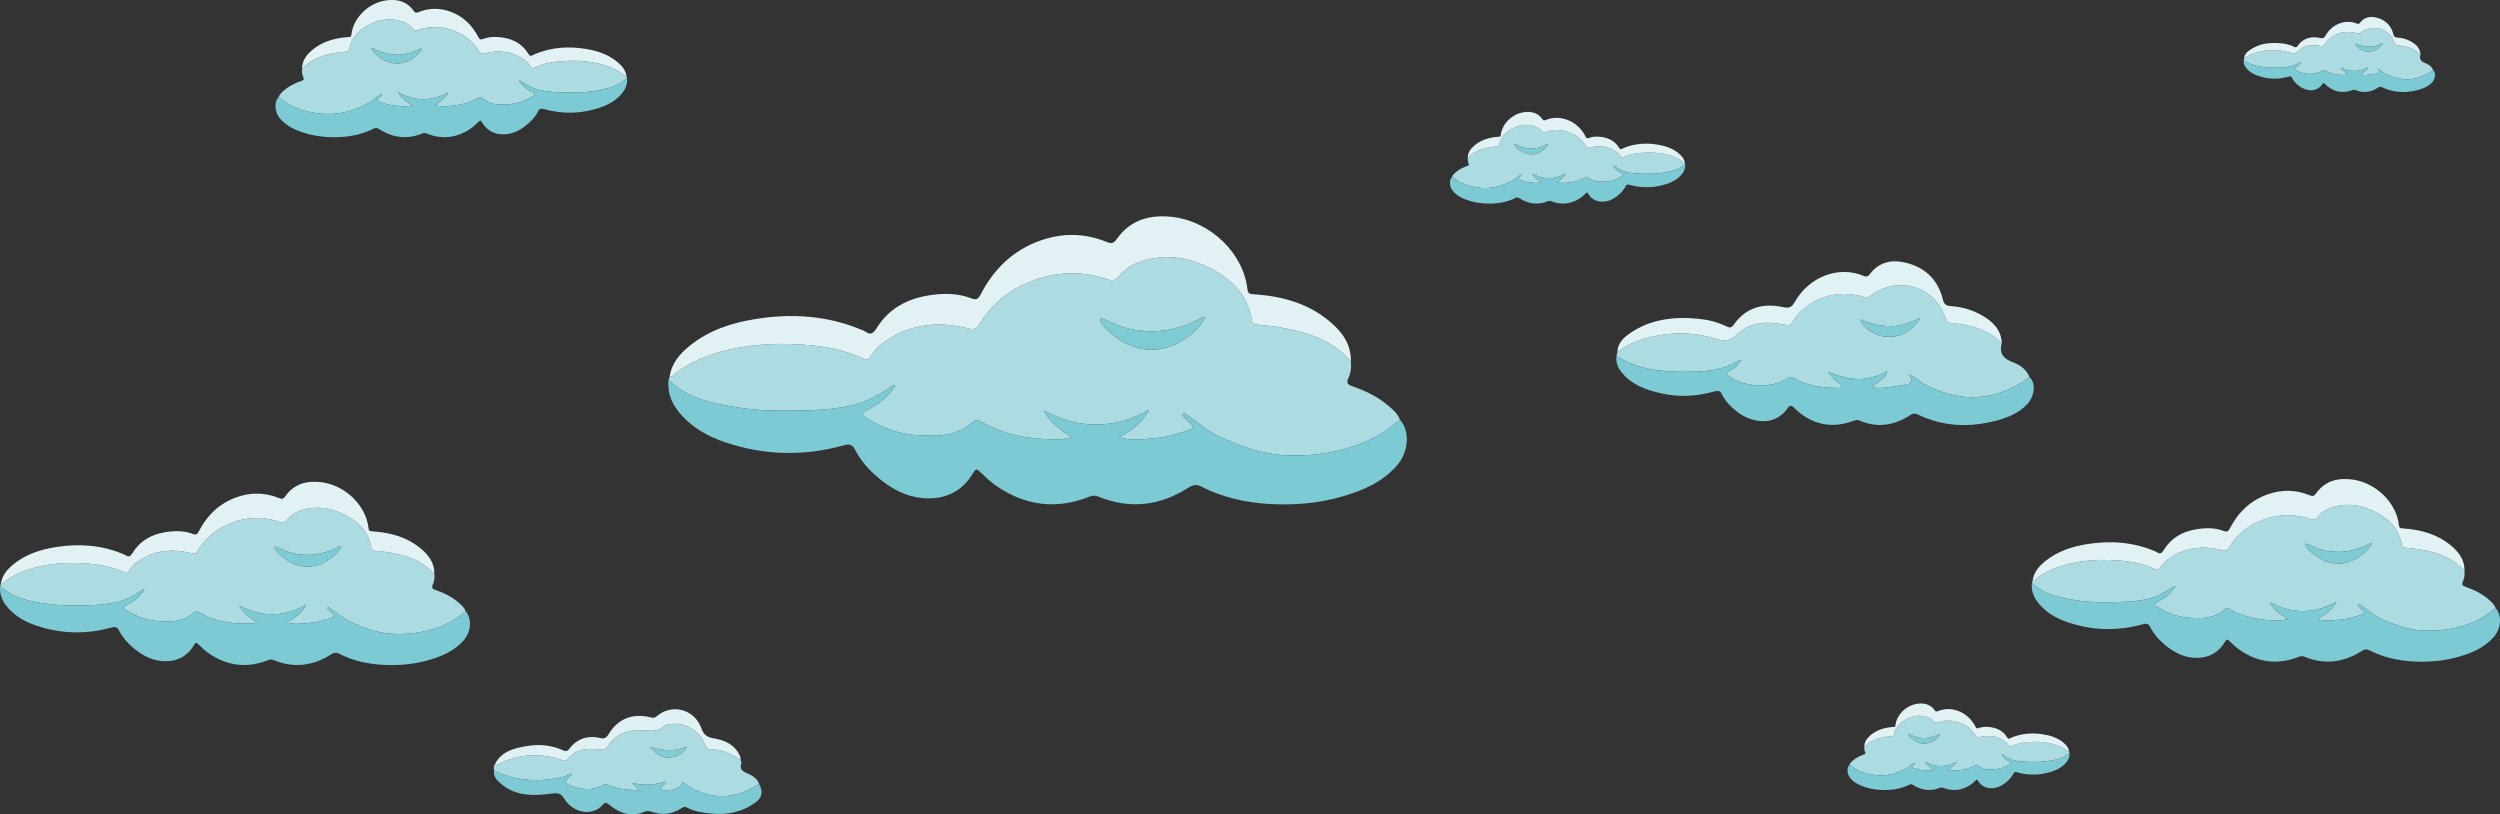 <?xml version="1.0" encoding="UTF-8"?>
<svg id="_レイヤー_2" data-name="レイヤー_2" xmlns="http://www.w3.org/2000/svg" viewBox="0 0 1892.9 616.58">
  <rect x="0" y="0" width="1892.9" height="616.58" fill="#333333" stroke="none"/>
  <defs>
    <style>
      .cls-1 {
        fill: #7ccad4;
      }

      .cls-2 {
        fill: #acdbe1;
      }

      .cls-3 {
        fill: #e2f2f4;
      }

      .cls-4 {
        fill: #83ccd5;
      }

      .cls-5 {
        fill: #80cbd4;
      }

      .cls-6 {
        fill: #e1f2f4;
      }

      .cls-7 {
        fill: #dff1f3;
      }

      .cls-8 {
        fill: #7dcad4;
      }

      .cls-9 {
        fill: #7fcbd4;
      }
    </style>
  </defs>
  <g id="_レイヤー_1-2" data-name="レイヤー_1">
    <g>
      <path class="cls-2" d="M506.2,287.56c.26-.61.53-1.22.79-1.83.88-.44,1.9-.72,2.61-1.35,8.02-7.02,17.31-11.7,27.29-15.21,22.86-8.03,46.55-9.81,70.43-8.25,16.09,1.05,32.05,3.77,46.86,10.84,2.25,1.07,3.69.56,4.93-1.6,2.6-4.54,6.17-8.28,10.43-11.25,19.61-13.7,41.13-16.02,63.81-10.16,3.94,1.02,5.98.39,8.13-3.12,7.99-13.07,18.86-23.23,32.73-29.82,20.85-9.91,42.39-11.84,64.43-4.31,3.59,1.23,5.82,1.01,8.49-2.27,6.58-8.11,15.77-11.75,25.88-13.61,13.64-2.51,26.67-.11,38.96,5.41,18.39,8.25,32.59,20.61,35.98,41.95.34,2.16,1.56,2.59,3.41,2.78,5.78.58,11.6.99,17.32,1.99,20.45,3.58,39.88,9.41,54.14,25.95.46,4.37-.02,8.69-1.88,12.62-1.71,3.63-.36,4.93,2.94,6.08,10.22,3.55,19.87,8.19,28.09,15.43,3.24,2.85,6.5,5.65,7.96,9.9-9.8,8.71-20.9,15.2-33.26,19.52-16.85,5.9-34.19,8.28-52.02,7.53-19.18-.81-36.79-7.1-53.71-15.48-8.04-3.98-14.89-9.99-22.22-15.18-.91-.64-1.97-1.92-2.98-.7-1,1.2.5,2.05,1.22,2.85,1.22,1.37,2.44,2.77,3.86,3.91,3.81,3.06,2.31,4.6-1.43,5.78-7.46,2.35-14.89,4.87-22.73,5.53-9.47.79-18.99,2.69-29.17-.34,9.45-5.38,17.59-11.32,22.66-20.87-26.4,14.83-52.86,14.84-79.6.69,4.48,9.45,12.75,14.35,21.13,20.31-4.15.56-7.37,1.34-10.61,1.37-20.57.21-40.39-3.07-58.5-13.53-2.35-1.36-4.11-1.39-6.22.56-3.31,3.06-7.22,5.17-11.41,6.98-8.94,3.87-18.28,3.24-27.55,3.02-14.27-.35-27.45-4.77-39.61-12.09-6.4-3.85-6.26-4.25.48-7.97,7.97-4.4,14.99-9.84,19.64-17.89,0,0,.24-.23.24-.23l-.22.24c-1.81-.13-3.05.91-4.46,1.87-8.86,6-18.34,11.13-28.73,13.42-9.83,2.17-20.03,3.24-30.11,3.54-18.26.54-36.59,1-54.75-1.88-19.42-3.08-38.82-6.34-53.66-21.12ZM832.88,240.74c-.08,2.12.76,3.91,2.1,5.45,17.42,20.1,42.99,25.58,65.47,8.05,4.78-3.73,9.31-7.97,12.04-13.85-2.22-.71-3.1.56-4.24,1.14-17.81,9.15-36.29,11.92-55.92,6.69-6.81-1.82-12.77-5.52-19.45-7.48Z"/>
      <path class="cls-1" d="M506.2,287.56c14.84,14.78,34.24,18.04,53.66,21.12,18.16,2.88,36.49,2.42,54.75,1.88,10.07-.3,20.28-1.37,30.11-3.54,10.39-2.29,19.87-7.42,28.73-13.42,1.41-.95,2.65-2,4.46-1.87h-.01c-4.65,8.03-11.66,13.47-19.64,17.87-6.75,3.72-6.88,4.13-.48,7.97,12.16,7.31,25.34,11.74,39.61,12.09,9.27.23,18.62.86,27.55-3.02,4.19-1.82,8.11-3.92,11.41-6.98,2.11-1.95,3.88-1.91,6.22-.56,18.11,10.46,37.93,13.73,58.5,13.53,3.23-.03,6.46-.81,10.61-1.37-8.38-5.96-16.65-10.86-21.13-20.31,26.74,14.15,53.2,14.14,79.6-.69-5.07,9.55-13.21,15.48-22.66,20.87,10.18,3.03,19.7,1.13,29.17.34,7.84-.66,15.27-3.18,22.73-5.53,3.75-1.18,5.24-2.72,1.43-5.78-1.42-1.14-2.64-2.54-3.86-3.91-.71-.8-2.21-1.65-1.22-2.85,1.01-1.22,2.07.06,2.98.7,7.32,5.19,14.17,11.2,22.22,15.18,16.92,8.38,34.53,14.67,53.71,15.48,17.83.75,35.17-1.63,52.02-7.53,12.37-4.33,23.47-10.82,33.26-19.52,8.07,9.03,6.61,24.81-2.52,35.09-10.89,12.25-25.01,18.34-40.2,22.86-18.56,5.53-37.59,7.04-56.76,5.89-17.7-1.06-34.88-5-50.83-13.09-3.62-1.84-6.23-1.49-9.58.66-21.61,13.88-44.46,16.71-68.46,6.85-2.38-.98-4.27-.86-6.61.07-24.97,9.95-48.58,7.01-70.61-8.15-4.49-3.09-8.48-6.95-12.41-10.75-2.34-2.26-3.28-2.18-4.96.74-7.44,12.9-19.07,19.4-33.69,19.47-12.82.06-24.21-4.77-34.5-12.56-8.9-6.75-16.39-14.61-21.53-24.5-2.08-4.01-4.52-4.21-8.42-3.12-30.13,8.41-60.12,7.72-89.77-2.29-12.75-4.31-24.36-10.67-33.44-20.93-6.66-7.52-10.58-16.06-9.44-26.39Z"/>
      <path class="cls-2" d="M1223.93,269.65c.25-1.17.49-2.33.74-3.5,4.2-2.37,8.17-5.31,12.63-7,20.18-7.68,40.91-8.99,61.57-2.7,6.8,2.07,10.82,2.07,16.44-3.35,9.82-9.46,22.77-9.93,35.65-7.3,3.28.67,5.14.37,6.81-2.8,1.44-2.74,3.54-5.29,5.85-7.38,13.86-12.51,29.95-15.71,47.79-10.86,1.71.47,3,.52,4.58-.67,21.3-16,48.96-7.66,57.49,17.36.78,2.28,1.8,3.14,4.17,3.28,14.31.84,27.37,4.95,38.11,14.94-2.56,8.59,1.83,12.32,9.38,15.07,5.05,1.84,9.44,5.56,11.68,10.98-.42.26-.86.49-1.27.78-23.99,16.78-49.09,18.72-75.49,6.01-5.1-2.46-9.15-6.44-14.24-8.8-.3-.13-.41-.98-.94-.25l.93.26c2.66,5.89,2.23,6.62-4.72,7.86-1.8.32-3.59.74-5.41.89-5.98.48-11.95,2.34-18.34.51,10.46-7.97,10.58-8.09,11.4-11.87-14.2,8.14-28.67,7.43-44.48.31,2.37,4.05,4.59,5.79,6.65,7.67,1.18,1.08,3.67,1.69,3.09,3.44-.7,2.11-3.22,1.14-4.91,1.11-10.73-.23-21.21-1.71-30.68-7.22-1.73-1.01-2.9-1.41-4.86-.08-11.48,7.82-32.19,7.14-43.86-1.02-2.87-2.01-3-3.2.23-4.66,3.76-1.7,6.38-4.54,8.26-8.08-2.4.71-4.35,1.93-6.39,2.96-10.43,5.25-21.9,5.74-33.09,5.95-19.04.35-37.93-1.33-54.75-11.85ZM1408.8,241.75l-.21-.23.23.2c-.08,1.58.5,2.87,1.57,4.04,7.24,7.92,16.37,10.85,26.55,8.46,6.92-1.63,12.44-6.23,17.09-13.38-7.47,2.97-13.55,5.98-20.76,6.09-8.68.13-16.75-1.43-24.48-5.18ZM1320.45,270.81l-.14-.28-.15.28h.28Z"/>
      <path class="cls-3" d="M1022.82,273.69c-14.26-16.54-33.69-22.37-54.14-25.95-5.72-1-11.54-1.41-17.32-1.99-1.85-.19-3.07-.62-3.41-2.78-3.39-21.33-17.59-33.7-35.98-41.95-12.29-5.51-25.32-7.92-38.96-5.41-10.11,1.86-19.31,5.5-25.88,13.61-2.67,3.29-4.89,3.5-8.49,2.27-22.04-7.53-43.58-5.6-64.43,4.31-13.87,6.59-24.74,16.75-32.73,29.82-2.15,3.51-4.19,4.13-8.13,3.12-22.68-5.85-44.21-3.54-63.81,10.16-4.26,2.98-7.84,6.71-10.43,11.25-1.24,2.16-2.68,2.67-4.93,1.6-14.81-7.07-30.78-9.79-46.86-10.84-23.89-1.56-47.57.22-70.43,8.25-9.98,3.5-19.27,8.19-27.29,15.21-.72.63-1.73.91-2.61,1.35,1.22-10.33,7.46-17.57,15.06-23.77,14.65-11.93,32.05-17.54,50.31-20.45,27.46-4.38,54.42-2.55,80.36,8.38.77.32,1.6.57,2.26,1.06,4.12,3.05,6.24,1.62,8.83-2.55,10.44-16.82,26.77-23.79,45.7-25.52,8.83-.81,17.72-.19,26.09,3.07,3.73,1.45,5.21.32,6.89-2.93,10.09-19.57,24.95-33.94,46.09-41.16,16.58-5.66,33.09-5.27,49.29,1.34,3.54,1.44,5.24,1.29,7.6-2.07,10.59-15.07,26.03-19,43.21-16.75,27.95,3.66,52.91,27.28,55.84,54.79.4,3.75,2.54,3.48,5.11,3.66,21.21,1.48,41.11,6.87,57.64,20.94,9.1,7.75,15.9,17.09,15.56,29.94Z"/>
      <path class="cls-1" d="M1445.81,283.72c5.09,2.36,9.14,6.34,14.24,8.8,26.4,12.71,51.5,10.77,75.49-6.01.41-.28.85-.52,1.27-.78,4.99,4.32,3.62,14.51-1.85,20.28-6.3,6.65-14.45,10.09-23.01,12.37-20.39,5.45-40.46,4.83-59.79-4.5-1.99-.96-3.57-1.03-5.53.26-12.18,8.03-25.1,10.13-38.81,4.25-1.99-.85-3.6,0-5.27.58-16.54,5.77-31.03,2.32-43.63-9.65-1.75-1.67-3.15-3.55-5.4-.25-9.86,14.5-27.62,10.68-37.58,3.22-5.1-3.82-9.51-8.31-12.37-14.09-1.42-2.87-3.46-2.38-5.88-1.71-13.53,3.77-27.19,4.35-40.89,1.12-10.29-2.43-20.15-5.89-27.56-14.01-3.59-3.93-6.03-8.36-5.32-13.96,16.82,10.52,35.71,12.2,54.75,11.85,11.19-.21,22.66-.69,33.09-5.95,2.04-1.03,3.99-2.25,6.39-2.96-1.88,3.54-4.5,6.38-8.26,8.08-3.23,1.46-3.1,2.65-.23,4.66,11.67,8.16,32.38,8.84,43.86,1.02,1.96-1.33,3.13-.93,4.86.08,9.48,5.51,19.96,6.99,30.68,7.22,1.69.04,4.21,1,4.91-1.11.58-1.75-1.91-2.36-3.09-3.44-2.06-1.87-4.28-3.61-6.65-7.67,15.81,7.12,30.28,7.83,44.48-.31-.82,3.78-.94,3.9-11.4,11.87,6.39,1.83,12.36-.03,18.34-.51,1.81-.15,3.61-.57,5.41-.89,6.94-1.25,7.38-1.98,4.72-7.86h.01Z"/>
      <path class="cls-2" d="M374.06,583.57c-.06-1.71-.6-3.5.69-5.02.67.64,1.4.78,2.26.33,15.92-8.35,32.33-9.06,49.15-3.15,1.42.5,2.49.51,3.52-.77,6.28-7.82,14.75-8.67,23.89-7.51,2.48.32,4.78.48,6.55-2.23,5.78-8.86,14.63-12.62,24.7-12.38,6.53.16,12.94,2.08,18.29-3.39.41-.42,1.24-.44,1.88-.62,11.69-3.34,25.1,4.1,28.69,14.86.77,2.32,2.1,3.53,4.16,3.57,8.65.18,16.11,3.39,22.95,8.41.78.85.64,1.82.37,2.8-.9,3.25.19,4.98,3.42,6.47,4.09,1.88,8.55,3.82,10.27,8.71-1.45.77-2.95,1.47-4.36,2.32-6.77,4.09-13.95,6.45-22,6.8-11.92.52-22.07-3.62-31.43-10.51-1.43,4.74-9.86,7.4-17.32,5.54.52-2.47,4-2.87,4.13-6.07-8.37,2.72-16.64,3.29-25.15,1.01,1.52,1.62,3.03,3.24,5.56,5.94-8.07-1.09-15.01-.49-21.42-3.57-2.37-1.14-4.56-1.84-7.07-.42-7.26,4.11-14.72,3.13-22.19.65-6.57-2.18-6.78-3.06-1.93-7.62.57-.53.86-1.36,1.28-2.05,0,0,.25-.27.25-.27l-.27.24c-2.47.95-4.86,2.24-7.42,2.81-17.65,3.92-34.88,2.85-51.44-4.89ZM520.14,565.27c-9.32,3.95-18.4,3.28-27.67.19,3.79,5.07,8.29,8.63,14.78,8.13,5.65-.43,10.18-2.95,12.88-8.32Z"/>
      <path class="cls-6" d="M1515.75,259.68c-10.74-9.99-23.8-14.11-38.11-14.94-2.36-.14-3.39-1-4.17-3.28-8.52-25.02-36.18-33.36-57.49-17.36-1.58,1.19-2.87,1.13-4.58.67-17.84-4.85-33.93-1.65-47.79,10.86-2.31,2.08-4.41,4.64-5.85,7.38-1.67,3.17-3.53,3.47-6.81,2.8-12.87-2.63-25.83-2.16-35.65,7.3-5.62,5.41-9.64,5.42-16.44,3.35-20.67-6.3-41.4-4.98-61.57,2.7-4.45,1.69-8.43,4.63-12.63,7,.28-6.13,4.18-10.07,8.69-13.28,15.81-11.25,33.78-13.32,52.46-11.54,7.48.71,14.78,2.52,21.58,5.89,2.3,1.14,3.72.95,5.35-1.39,9.25-13.29,22.47-16.5,37.42-13.29,4.72,1.01,6.52.06,8.78-3.91,11.38-19.94,33.94-27.47,52.12-19.73,2.39,1.02,3.51.2,4.92-1.63,6.24-8.09,14.88-10.71,24.48-8.89,15.96,3.03,26.71,12.4,30.63,28.46.92,3.78,2.69,4.71,6.07,4.94,10.18.7,19.56,3.83,27.9,9.81,6.22,4.46,10.22,10.23,10.67,18.09Z"/>
      <path class="cls-8" d="M374.06,583.57c16.57,7.74,33.79,8.81,51.44,4.89,2.55-.57,4.95-1.85,7.42-2.81l.03.03c-.42.69-.72,1.51-1.28,2.04-4.84,4.56-4.64,5.44,1.93,7.62,7.47,2.48,14.93,3.46,22.19-.65,2.51-1.42,4.7-.73,7.07.42,6.4,3.08,13.35,2.48,21.42,3.57-2.53-2.7-4.05-4.32-5.56-5.94,8.51,2.28,16.78,1.71,25.15-1.01-.13,3.2-3.61,3.59-4.13,6.07,7.46,1.86,15.88-.79,17.32-5.54,9.36,6.89,19.51,11.03,31.43,10.51,8.05-.35,15.23-2.71,22-6.8,1.41-.85,2.9-1.55,4.36-2.32,2.96,5.55,2.3,10.08-2.39,13.61-9.88,7.46-21.1,9.85-33.33,8.76-6.69-.6-13.22-1.43-19.2-4.69-1.62-.88-2.82-.07-4.12.76-7.03,4.48-14.51,5.31-22.37,2.56-1.97-.69-3.74-.77-5.76.07-9.93,4.12-18.6,1.05-26.35-5.35-2.32-1.92-3.13-2.13-5.31.34-7.35,8.32-21.95,6.12-28.6-4.74-2.92-4.77-5.61-4.7-10.47-4.03-14.26,1.97-28.36,1.83-39.66-9.37-2.23-2.21-3.74-4.68-3.23-7.99Z"/>
      <path class="cls-7" d="M560.78,575.66c-6.84-5.01-14.31-8.23-22.95-8.41-2.06-.04-3.39-1.25-4.16-3.57-3.58-10.76-16.99-18.2-28.69-14.86-.64.18-1.47.2-1.88.62-5.35,5.47-11.76,3.55-18.29,3.39-10.07-.25-18.92,3.52-24.7,12.38-1.77,2.71-4.07,2.55-6.55,2.23-9.13-1.17-17.61-.32-23.89,7.51-1.03,1.28-2.1,1.27-3.52.77-16.82-5.92-33.24-5.21-49.15,3.15-.86.45-1.58.3-2.26-.33,5.2-9.99,14.87-12.12,24.65-13.74,9.22-1.52,18.27-.56,26.9,3.27,1.87.83,3.22.94,4.69-1,5.95-7.83,13.96-10.46,23.41-8.3,3.09.71,4.6.1,6.29-2.7,7.25-12,18.17-16.29,32.04-12.91,1.74.42,2.94.58,4.48-.78,11.26-9.97,28.69-5.57,33.89,9.1,1.9,5.36,4.63,6.77,9.71,7.63,8.42,1.42,15.95,4.98,19.61,13.61.37.87.25,1.96.36,2.94Z"/>
      <path class="cls-9" d="M832.88,240.73c6.68,1.97,12.63,5.68,19.45,7.49,19.62,5.23,38.1,2.46,55.92-6.69,1.13-.58,2.01-1.85,4.24-1.14-2.73,5.88-7.26,10.12-12.04,13.85-22.48,17.53-48.05,12.05-65.47-8.05-1.34-1.55-2.18-3.34-2.1-5.45h0Z"/>
      <polygon class="cls-1" points="677.9 291.73 678.13 291.49 677.89 291.72 677.9 291.73"/>
      <path class="cls-5" d="M1408.8,241.75c7.73,3.75,15.8,5.31,24.48,5.18,7.21-.1,13.28-3.12,20.76-6.09-4.65,7.15-10.17,11.76-17.09,13.38-10.17,2.39-19.31-.54-26.55-8.46-1.07-1.17-1.65-2.46-1.57-4.04l-.02.02Z"/>
      <polygon class="cls-1" points="1320.45 270.81 1320.17 270.81 1320.32 270.53 1320.45 270.81"/>
      <path class="cls-1" d="M1445.8,283.74l-.93-.26c.53-.73.64.13.94.25,0,0-.01.01-.01.01Z"/>
      <polygon class="cls-5" points="1408.82 241.73 1408.59 241.52 1408.8 241.75 1408.82 241.73"/>
      <path class="cls-4" d="M520.14,565.27c-2.7,5.37-7.24,7.9-12.88,8.32-6.5.49-10.99-3.06-14.78-8.13,9.27,3.09,18.34,3.76,27.67-.19Z"/>
      <polygon class="cls-8" points="432.92 585.65 433.19 585.41 432.95 585.67 432.92 585.65"/>
      <path class="cls-2" d="M.12,443.54c.17-.39.34-.78.5-1.16.56-.28,1.21-.46,1.66-.86,5.1-4.47,11.02-7.45,17.37-9.68,14.55-5.11,29.62-6.24,44.82-5.25,10.24.67,20.39,2.4,29.82,6.9,1.43.68,2.35.36,3.14-1.02,1.65-2.89,3.93-5.27,6.64-7.16,12.48-8.72,26.17-10.19,40.61-6.47,2.51.65,3.81.25,5.17-1.98,5.09-8.31,12-14.78,20.83-18.97,13.27-6.31,26.97-7.53,41-2.74,2.28.78,3.7.64,5.4-1.45,4.19-5.16,10.04-7.48,16.47-8.66,8.68-1.6,16.97-.07,24.79,3.44,11.7,5.25,20.74,13.12,22.9,26.69.22,1.37.99,1.65,2.17,1.77,3.68.37,7.38.63,11.02,1.27,13.01,2.28,25.38,5.99,34.45,16.51.29,2.78-.02,5.53-1.19,8.03-1.09,2.31-.23,3.14,1.87,3.87,6.5,2.26,12.65,5.21,17.88,9.82,2.06,1.81,4.13,3.59,5.07,6.3-6.23,5.54-13.3,9.67-21.17,12.42-10.72,3.75-21.75,5.27-33.1,4.79-12.21-.51-23.41-4.52-34.18-9.85-5.12-2.53-9.48-6.36-14.14-9.66-.58-.41-1.25-1.22-1.9-.45-.63.76.32,1.3.77,1.81.78.87,1.55,1.76,2.46,2.49,2.42,1.95,1.47,2.93-.91,3.68-4.75,1.49-9.48,3.1-14.46,3.52-6.03.5-12.08,1.71-18.56-.22,6.02-3.43,11.19-7.2,14.42-13.28-16.8,9.44-33.64,9.44-50.65.44,2.85,6.01,8.11,9.13,13.44,12.93-2.64.35-4.69.85-6.75.87-13.09.13-25.7-1.95-37.23-8.61-1.49-.86-2.62-.89-3.96.36-2.1,1.95-4.6,3.29-7.26,4.44-5.69,2.46-11.63,2.06-17.53,1.92-9.08-.22-17.47-3.04-25.2-7.69-4.07-2.45-3.99-2.7.31-5.07,5.07-2.8,9.54-6.26,12.5-11.38,0,0,.15-.14.15-.14l-.14.15c-1.15-.09-1.94.58-2.84,1.19-5.64,3.82-11.67,7.08-18.28,8.54-6.25,1.38-12.75,2.06-19.16,2.25-11.62.34-23.28.63-34.84-1.2-12.36-1.96-24.7-4.04-34.15-13.44ZM208,413.75c-.05,1.35.48,2.49,1.34,3.47,11.09,12.79,27.36,16.28,41.66,5.12,3.04-2.37,5.92-5.07,7.66-8.81-1.42-.45-1.98.35-2.7.72-11.33,5.82-23.1,7.58-35.58,4.26-4.34-1.16-8.13-3.51-12.38-4.76Z"/>
      <path class="cls-1" d="M.12,443.54c9.44,9.4,21.79,11.48,34.15,13.44,11.55,1.83,23.22,1.54,34.84,1.2,6.41-.19,12.9-.87,19.16-2.25,6.61-1.46,12.65-4.72,18.28-8.54.9-.61,1.69-1.27,2.84-1.19h0c-2.96,5.11-7.42,8.57-12.5,11.37-4.29,2.37-4.38,2.63-.31,5.07,7.74,4.65,16.12,7.47,25.2,7.69,5.9.14,11.85.54,17.53-1.92,2.67-1.16,5.16-2.5,7.26-4.44,1.34-1.24,2.47-1.22,3.96-.36,11.52,6.66,24.13,8.74,37.23,8.61,2.06-.02,4.11-.52,6.75-.87-5.33-3.79-10.6-6.91-13.44-12.93,17.02,9.01,33.85,9,50.65-.44-3.22,6.07-8.4,9.85-14.42,13.28,6.48,1.93,12.53.72,18.56.22,4.99-.42,9.72-2.02,14.46-3.52,2.38-.75,3.33-1.73.91-3.68-.9-.73-1.68-1.62-2.46-2.49-.45-.51-1.41-1.05-.77-1.81.64-.77,1.32.04,1.9.45,4.66,3.3,9.02,7.12,14.14,9.66,10.77,5.33,21.97,9.34,34.18,9.85,11.35.48,22.38-1.04,33.1-4.79,7.87-2.75,14.93-6.88,21.17-12.42,5.13,5.75,4.21,15.79-1.61,22.33-6.93,7.79-15.92,11.67-25.58,14.54-11.81,3.52-23.92,4.48-36.12,3.75-11.26-.67-22.19-3.18-32.34-8.33-2.3-1.17-3.97-.95-6.09.42-13.75,8.83-28.29,10.63-43.57,4.36-1.52-.62-2.72-.55-4.21.04-15.89,6.33-30.91,4.46-44.93-5.19-2.85-1.96-5.4-4.42-7.9-6.84-1.49-1.44-2.09-1.39-3.16.47-4.74,8.21-12.13,12.34-21.44,12.39-8.16.04-15.4-3.03-21.95-7.99-5.67-4.29-10.43-9.3-13.7-15.59-1.33-2.55-2.88-2.68-5.36-1.98-19.18,5.35-38.25,4.92-57.13-1.46-8.12-2.74-15.5-6.79-21.28-13.32-4.24-4.78-6.73-10.22-6.01-16.79Z"/>
      <path class="cls-3" d="M328.88,434.72c-9.08-10.52-21.44-14.23-34.45-16.51-3.64-.64-7.34-.9-11.02-1.27-1.18-.12-1.95-.39-2.17-1.77-2.15-13.58-11.19-21.44-22.9-26.69-7.82-3.51-16.11-5.04-24.79-3.44-6.43,1.19-12.29,3.5-16.47,8.66-1.7,2.09-3.11,2.23-5.4,1.45-14.03-4.79-27.73-3.57-41,2.74-8.82,4.19-15.74,10.66-20.83,18.97-1.37,2.23-2.66,2.63-5.17,1.98-14.43-3.72-28.13-2.25-40.61,6.47-2.71,1.89-4.99,4.27-6.64,7.16-.79,1.37-1.7,1.7-3.14,1.02-9.43-4.5-19.58-6.23-29.82-6.9-15.2-.99-30.27.14-44.82,5.25-6.35,2.23-12.26,5.21-17.37,9.68-.46.4-1.1.58-1.66.86.78-6.57,4.75-11.18,9.58-15.13,9.32-7.59,20.39-11.16,32.02-13.02,17.48-2.79,34.63-1.62,51.13,5.33.49.21,1.02.37,1.44.67,2.62,1.94,3.97,1.03,5.62-1.62,6.64-10.7,17.03-15.14,29.08-16.24,5.62-.51,11.28-.12,16.6,1.95,2.37.92,3.31.2,4.38-1.87,6.42-12.45,15.88-21.6,29.33-26.19,10.55-3.6,21.06-3.35,31.37.85,2.25.92,3.34.82,4.84-1.32,6.74-9.59,16.57-12.09,27.5-10.66,17.78,2.33,33.67,17.36,35.54,34.86.25,2.39,1.62,2.22,3.25,2.33,13.49.94,26.16,4.37,36.68,13.33,5.79,4.93,10.12,10.87,9.9,19.05Z"/>
      <path class="cls-9" d="M208.01,413.75c4.25,1.26,8.04,3.61,12.37,4.77,12.49,3.33,24.25,1.56,35.58-4.26.72-.37,1.28-1.18,2.7-.72-1.73,3.74-4.62,6.44-7.66,8.81-14.31,11.15-30.57,7.67-41.66-5.12-.85-.98-1.38-2.12-1.34-3.47h0Z"/>
      <polygon class="cls-1" points="109.39 446.2 109.53 446.05 109.38 446.19 109.39 446.2"/>
      <path class="cls-2" d="M1258.85,130.86c-5.78.92-11.62.77-17.44.6-3.21-.09-6.46-.44-9.59-1.13-3.31-.73-6.33-2.36-9.15-4.28-.45-.3-.84-.64-1.42-.59l-.07-.08s.07.07.07.07c1.48,2.56,3.72,4.3,6.26,5.7,2.15,1.19,2.19,1.31.15,2.54-3.87,2.33-8.07,3.74-12.62,3.85-2.95.07-5.93.27-8.78-.96-1.34-.58-2.58-1.25-3.64-2.22-.67-.62-1.24-.61-1.98-.18-5.77,3.33-12.08,4.37-18.64,4.31-1.03-.01-2.06-.26-3.38-.44,2.67-1.9,5.3-3.46,6.73-6.47-8.52,4.51-16.95,4.51-25.36-.22,1.61,3.04,4.21,4.93,7.22,6.65-3.24.96-6.27.36-9.29.11-2.5-.21-4.87-1.01-7.24-1.76-1.19-.38-1.67-.87-.46-1.84.45-.36.84-.81,1.23-1.25.23-.25.71-.53.39-.91-.32-.39-.66.02-.95.22-2.33,1.65-4.51,3.57-7.08,4.84-5.39,2.67-11,4.67-17.11,4.93-5.68.24-11.21-.52-16.57-2.4-3.94-1.38-7.48-3.45-10.6-6.22.47-1.36,1.51-2.25,2.54-3.16,2.62-2.31,5.7-3.78,8.95-4.92,1.05-.37,1.48-.78.94-1.94-.59-1.25-.74-2.63-.6-4.02,4.54-5.27,10.73-7.13,17.25-8.27,1.82-.32,3.68-.45,5.52-.63.59-.06.98-.2,1.09-.88,1.08-6.8,5.6-10.74,11.46-13.36,3.91-1.76,8.07-2.52,12.41-1.72,3.22.59,6.15,1.75,8.25,4.34.85,1.05,1.56,1.12,2.7.72,7.02-2.4,13.88-1.78,20.53,1.37,4.42,2.1,7.88,5.34,10.43,9.5.68,1.12,1.33,1.32,2.59.99,7.23-1.86,14.08-1.13,20.33,3.24,1.36.95,2.5,2.14,3.32,3.59.39.69.85.85,1.57.51,4.72-2.25,9.8-3.12,14.93-3.45,7.61-.5,15.16.07,22.44,2.63,3.18,1.12,6.14,2.61,8.69,4.84.23.2.55.29.83.43.08.19.17.39.25.58-4.73,4.71-10.91,5.75-17.1,6.73ZM1165.67,111.6c-6.25,1.67-12.14.78-17.81-2.13-.36-.19-.64-.59-1.35-.36.87,1.87,2.31,3.22,3.83,4.41,7.16,5.58,15.31,3.84,20.86-2.56.43-.49.69-1.06.67-1.74-2.13.63-4.03,1.81-6.2,2.38Z"/>
      <path class="cls-1" d="M1275.95,124.13c-4.73,4.71-10.91,5.75-17.1,6.73-5.78.92-11.62.77-17.44.6-3.21-.09-6.46-.44-9.59-1.13-3.31-.73-6.33-2.36-9.15-4.28-.45-.3-.84-.64-1.42-.59h0c1.48,2.56,3.72,4.29,6.26,5.69,2.15,1.19,2.19,1.31.15,2.54-3.87,2.33-8.07,3.74-12.62,3.85-2.95.07-5.93.27-8.78-.96-1.34-.58-2.58-1.25-3.64-2.22-.67-.62-1.24-.61-1.98-.18-5.77,3.33-12.08,4.37-18.64,4.31-1.03-.01-2.06-.26-3.38-.44,2.67-1.9,5.3-3.46,6.73-6.47-8.52,4.51-16.95,4.51-25.36-.22,1.61,3.04,4.21,4.93,7.22,6.65-3.24.96-6.27.36-9.29.11-2.5-.21-4.87-1.01-7.24-1.76-1.19-.38-1.67-.87-.46-1.84.45-.36.84-.81,1.23-1.25.23-.25.71-.53.39-.91-.32-.39-.66.02-.95.22-2.33,1.65-4.51,3.57-7.08,4.84-5.39,2.67-11,4.67-17.11,4.93-5.68.24-11.21-.52-16.57-2.4-3.94-1.38-7.48-3.45-10.6-6.22-2.57,2.88-2.11,7.91.8,11.18,3.47,3.9,7.97,5.84,12.81,7.28,5.91,1.76,11.98,2.24,18.08,1.88,5.64-.34,11.11-1.59,16.19-4.17,1.15-.59,1.99-.48,3.05.21,6.88,4.42,14.16,5.32,21.81,2.18.76-.31,1.36-.28,2.11.02,7.96,3.17,15.48,2.23,22.5-2.6,1.43-.98,2.7-2.21,3.95-3.43.75-.72,1.05-.69,1.58.23,2.37,4.11,6.07,6.18,10.73,6.2,4.08.02,7.71-1.52,10.99-4,2.84-2.15,5.22-4.66,6.86-7.8.66-1.28,1.44-1.34,2.68-.99,9.6,2.68,19.15,2.46,28.6-.73,4.06-1.37,7.76-3.4,10.65-6.67,2.12-2.39,3.37-5.12,3.01-8.41Z"/>
      <path class="cls-3" d="M1111.35,119.71c4.54-5.27,10.73-7.13,17.25-8.27,1.82-.32,3.68-.45,5.52-.63.59-.06.98-.2,1.09-.88,1.08-6.8,5.6-10.74,11.46-13.36,3.91-1.76,8.07-2.52,12.41-1.72,3.22.59,6.15,1.75,8.25,4.34.85,1.05,1.56,1.12,2.7.72,7.02-2.4,13.88-1.78,20.53,1.37,4.42,2.1,7.88,5.34,10.43,9.5.68,1.12,1.33,1.32,2.59.99,7.23-1.86,14.08-1.13,20.33,3.24,1.36.95,2.5,2.14,3.32,3.59.39.69.85.85,1.57.51,4.72-2.25,9.8-3.12,14.93-3.45,7.61-.5,15.16.07,22.44,2.63,3.18,1.12,6.14,2.61,8.69,4.84.23.2.55.29.83.43-.39-3.29-2.38-5.6-4.8-7.57-4.67-3.8-10.21-5.59-16.03-6.52-8.75-1.4-17.34-.81-25.6,2.67-.24.1-.51.18-.72.34-1.31.97-1.99.52-2.81-.81-3.33-5.36-8.53-7.58-14.56-8.13-2.81-.26-5.65-.06-8.31.98-1.19.46-1.66.1-2.19-.93-3.22-6.23-7.95-10.81-14.68-13.11-5.28-1.8-10.54-1.68-15.7.43-1.13.46-1.67.41-2.42-.66-3.37-4.8-8.29-6.05-13.77-5.34-8.9,1.17-16.86,8.69-17.79,17.45-.13,1.2-.81,1.11-1.63,1.17-6.76.47-13.1,2.19-18.37,6.67-2.9,2.47-5.07,5.44-4.96,9.54Z"/>
      <path class="cls-9" d="M1171.86,109.21c-2.13.63-4.02,1.81-6.2,2.39-6.25,1.67-12.14.78-17.81-2.13-.36-.19-.64-.59-1.35-.36.87,1.87,2.31,3.22,3.83,4.41,7.16,5.58,15.31,3.84,20.86-2.56.43-.49.69-1.06.67-1.74h0Z"/>
      <polygon class="cls-1" points="1221.24 125.46 1221.17 125.38 1221.24 125.45 1221.24 125.46"/>
      <path class="cls-2" d="M1550.81,576.21c-5.46.87-10.97.73-16.46.57-3.03-.09-6.1-.41-9.05-1.06-3.12-.69-5.98-2.23-8.64-4.04-.42-.29-.8-.6-1.34-.56l-.07-.07s.07.07.07.07c1.4,2.42,3.51,4.05,5.9,5.38,2.03,1.12,2.07,1.24.15,2.4-3.66,2.2-7.62,3.53-11.91,3.63-2.79.07-5.6.26-8.28-.91-1.26-.55-2.44-1.18-3.43-2.1-.63-.59-1.17-.58-1.87-.17-5.45,3.15-11.4,4.13-17.59,4.07-.97,0-1.94-.24-3.19-.41,2.52-1.79,5.01-3.27,6.35-6.11-8.04,4.26-15.99,4.25-23.93-.21,1.52,2.87,3.97,4.66,6.81,6.27-3.06.91-5.92.34-8.77.1-2.36-.2-4.59-.96-6.83-1.66-1.13-.35-1.58-.82-.43-1.74.43-.34.79-.76,1.16-1.18.21-.24.67-.5.37-.86-.3-.37-.62.02-.9.21-2.2,1.56-4.26,3.37-6.68,4.56-5.09,2.52-10.38,4.41-16.15,4.65-5.36.23-10.58-.49-15.64-2.26-3.72-1.3-7.06-3.25-10-5.87.44-1.28,1.42-2.12,2.39-2.98,2.47-2.18,5.38-3.57,8.45-4.64.99-.34,1.4-.74.88-1.83-.56-1.18-.7-2.48-.56-3.79,4.29-4.97,10.13-6.73,16.28-7.8,1.72-.3,3.47-.42,5.21-.6.56-.06.92-.19,1.03-.83,1.02-6.41,5.29-10.13,10.82-12.61,3.69-1.66,7.61-2.38,11.71-1.63,3.04.56,5.81,1.65,7.78,4.09.8.99,1.47,1.05,2.55.68,6.63-2.26,13.1-1.68,19.37,1.29,4.17,1.98,7.44,5.04,9.84,8.97.65,1.05,1.26,1.24,2.44.94,6.82-1.76,13.29-1.06,19.19,3.06,1.28.9,2.36,2.02,3.14,3.38.37.65.8.8,1.48.48,4.45-2.13,9.25-2.94,14.09-3.26,7.18-.47,14.3.07,21.18,2.48,3,1.05,5.79,2.46,8.21,4.57.22.19.52.27.79.41.08.18.16.37.24.55-4.46,4.44-10.29,5.42-16.14,6.35ZM1462.86,558.04c-5.9,1.57-11.46.74-16.81-2.01-.34-.17-.6-.56-1.27-.34.82,1.77,2.18,3.04,3.62,4.16,6.76,5.27,14.45,3.62,19.69-2.42.4-.46.65-1,.63-1.64-2.01.59-3.8,1.7-5.85,2.25Z"/>
      <path class="cls-1" d="M1566.94,569.86c-4.46,4.44-10.29,5.42-16.14,6.35-5.46.87-10.97.73-16.46.57-3.03-.09-6.1-.41-9.05-1.06-3.12-.69-5.98-2.23-8.64-4.04-.42-.29-.8-.6-1.34-.56h0c1.4,2.41,3.51,4.05,5.9,5.37,2.03,1.12,2.07,1.24.15,2.4-3.66,2.2-7.62,3.53-11.91,3.63-2.79.07-5.6.26-8.28-.91-1.26-.55-2.44-1.18-3.43-2.1-.63-.59-1.17-.58-1.87-.17-5.45,3.15-11.4,4.13-17.59,4.07-.97,0-1.94-.24-3.19-.41,2.52-1.79,5.01-3.27,6.35-6.11-8.04,4.26-15.99,4.25-23.93-.21,1.52,2.87,3.97,4.66,6.81,6.27-3.06.91-5.92.34-8.77.1-2.36-.2-4.59-.96-6.83-1.66-1.13-.35-1.58-.82-.43-1.74.43-.34.79-.76,1.16-1.18.21-.24.67-.5.37-.86-.3-.37-.62.02-.9.21-2.2,1.56-4.26,3.37-6.68,4.56-5.09,2.52-10.38,4.41-16.15,4.65-5.36.23-10.58-.49-15.64-2.26-3.72-1.3-7.06-3.25-10-5.87-2.43,2.72-1.99,7.46.76,10.55,3.27,3.68,7.52,5.51,12.09,6.87,5.58,1.66,11.3,2.12,17.07,1.77,5.32-.32,10.49-1.5,15.28-3.94,1.09-.55,1.87-.45,2.88.2,6.5,4.17,13.37,5.02,20.59,2.06.72-.29,1.28-.26,1.99.02,7.51,2.99,14.61,2.11,21.23-2.45,1.35-.93,2.55-2.09,3.73-3.23.7-.68.99-.65,1.49.22,2.24,3.88,5.73,5.83,10.13,5.85,3.85.02,7.28-1.43,10.37-3.78,2.68-2.03,4.93-4.39,6.47-7.37.63-1.21,1.36-1.26,2.53-.94,9.06,2.53,18.08,2.32,26.99-.69,3.84-1.3,7.32-3.21,10.06-6.29,2-2.26,3.18-4.83,2.84-7.93Z"/>
      <path class="cls-3" d="M1411.6,565.69c4.29-4.97,10.13-6.73,16.28-7.8,1.72-.3,3.47-.42,5.21-.6.56-.06.92-.19,1.03-.83,1.02-6.41,5.29-10.13,10.82-12.61,3.69-1.66,7.61-2.38,11.71-1.63,3.04.56,5.81,1.65,7.78,4.09.8.99,1.47,1.05,2.55.68,6.63-2.26,13.1-1.68,19.37,1.29,4.17,1.98,7.44,5.04,9.84,8.97.65,1.05,1.26,1.24,2.44.94,6.82-1.76,13.29-1.06,19.19,3.06,1.28.9,2.36,2.02,3.14,3.38.37.65.8.8,1.48.48,4.45-2.13,9.25-2.94,14.09-3.26,7.18-.47,14.3.07,21.18,2.48,3,1.05,5.79,2.46,8.21,4.57.22.19.52.27.79.41-.37-3.11-2.24-5.28-4.53-7.15-4.4-3.59-9.64-5.27-15.13-6.15-8.26-1.32-16.36-.77-24.16,2.52-.23.1-.48.17-.68.32-1.24.92-1.88.49-2.66-.77-3.14-5.06-8.05-7.15-13.74-7.67-2.65-.24-5.33-.06-7.84.92-1.12.44-1.57.1-2.07-.88-3.03-5.88-7.5-10.2-13.86-12.38-4.98-1.7-9.95-1.58-14.82.4-1.06.43-1.58.39-2.29-.62-3.18-4.53-7.83-5.71-12.99-5.04-8.4,1.1-15.91,8.2-16.79,16.47-.12,1.13-.76,1.05-1.54,1.1-6.38.45-12.36,2.07-17.33,6.3-2.74,2.33-4.78,5.14-4.68,9Z"/>
      <path class="cls-9" d="M1468.71,555.78c-2.01.59-3.8,1.71-5.85,2.25-5.9,1.57-11.46.74-16.81-2.01-.34-.17-.6-.56-1.27-.34.82,1.77,2.18,3.04,3.62,4.16,6.76,5.27,14.45,3.62,19.69-2.42.4-.46.65-1,.63-1.64h0Z"/>
      <polygon class="cls-1" points="1515.31 571.12 1515.24 571.05 1515.31 571.12 1515.31 571.12"/>
      <path class="cls-2" d="M1538.44,441.17c.17-.39.33-.77.5-1.16.56-.28,1.2-.46,1.66-.86,5.08-4.45,10.98-7.42,17.3-9.64,14.5-5.09,29.51-6.22,44.66-5.23,10.2.67,20.32,2.39,29.71,6.87,1.43.68,2.34.36,3.12-1.01,1.65-2.88,3.92-5.25,6.62-7.13,12.43-8.69,26.08-10.16,40.46-6.44,2.5.65,3.79.25,5.15-1.98,5.07-8.29,11.96-14.73,20.75-18.91,13.22-6.28,26.88-7.5,40.85-2.73,2.28.78,3.69.64,5.38-1.44,4.17-5.14,10-7.45,16.41-8.63,8.65-1.59,16.91-.07,24.7,3.43,11.66,5.23,20.67,13.07,22.81,26.6.22,1.37.99,1.64,2.16,1.76,3.67.37,7.36.63,10.98,1.26,12.96,2.27,25.29,5.97,34.33,16.45.29,2.77-.02,5.51-1.19,8-1.09,2.3-.23,3.13,1.86,3.85,6.48,2.25,12.6,5.19,17.81,9.78,2.05,1.81,4.12,3.58,5.05,6.28-6.21,5.52-13.25,9.64-21.09,12.38-10.68,3.74-21.68,5.25-32.98,4.77-12.16-.51-23.33-4.5-34.06-9.81-5.1-2.53-9.44-6.34-14.09-9.62-.58-.41-1.25-1.22-1.89-.45-.63.76.32,1.3.77,1.8.77.87,1.55,1.75,2.45,2.48,2.41,1.94,1.47,2.92-.91,3.67-4.73,1.49-9.44,3.09-14.41,3.5-6.01.5-12.04,1.7-18.49-.22,5.99-3.41,11.15-7.18,14.37-13.23-16.74,9.4-33.52,9.41-50.47.43,2.84,5.99,8.08,9.1,13.4,12.88-2.63.35-4.68.85-6.73.87-13.04.13-25.61-1.94-37.09-8.58-1.49-.86-2.61-.88-3.95.35-2.1,1.94-4.58,3.28-7.24,4.43-5.67,2.46-11.59,2.06-17.47,1.91-9.05-.22-17.4-3.03-25.11-7.66-4.06-2.44-3.97-2.7.31-5.06,5.06-2.79,9.5-6.24,12.45-11.34,0,0,.15-.14.15-.14l-.14.15c-1.15-.09-1.94.58-2.83,1.18-5.62,3.8-11.63,7.06-18.22,8.51-6.23,1.37-12.7,2.05-19.09,2.24-11.58.34-23.2.63-34.71-1.19-12.32-1.95-24.62-4.02-34.03-13.39ZM1745.58,411.49c-.05,1.34.48,2.48,1.33,3.46,11.05,12.75,27.26,16.22,41.51,5.1,3.03-2.36,5.9-5.05,7.63-8.78-1.41-.45-1.97.35-2.69.72-11.29,5.8-23.01,7.56-35.45,4.24-4.32-1.15-8.1-3.5-12.33-4.74Z"/>
      <path class="cls-1" d="M1538.44,441.17c9.41,9.37,21.71,11.44,34.03,13.39,11.51,1.83,23.14,1.54,34.71,1.19,6.39-.19,12.86-.87,19.09-2.24,6.59-1.45,12.6-4.71,18.22-8.51.89-.6,1.68-1.27,2.83-1.18h0c-2.95,5.09-7.4,8.54-12.45,11.33-4.28,2.36-4.36,2.62-.31,5.06,7.71,4.64,16.07,7.44,25.11,7.66,5.88.14,11.8.54,17.47-1.91,2.66-1.15,5.14-2.49,7.24-4.43,1.34-1.24,2.46-1.21,3.95-.35,11.48,6.63,24.05,8.71,37.09,8.58,2.05-.02,4.1-.51,6.73-.87-5.31-3.78-10.56-6.89-13.4-12.88,16.96,8.97,33.73,8.97,50.47-.43-3.21,6.05-8.37,9.82-14.37,13.23,6.45,1.92,12.49.72,18.49.22,4.97-.42,9.68-2.01,14.41-3.5,2.37-.75,3.32-1.72.91-3.67-.9-.72-1.67-1.61-2.45-2.48-.45-.51-1.4-1.05-.77-1.8.64-.77,1.32.04,1.89.45,4.64,3.29,8.99,7.1,14.09,9.62,10.73,5.31,21.89,9.3,34.06,9.81,11.31.48,22.3-1.04,32.98-4.77,7.84-2.74,14.88-6.86,21.09-12.38,5.12,5.73,4.19,15.73-1.6,22.25-6.9,7.77-15.86,11.63-25.49,14.49-11.77,3.5-23.84,4.46-35.99,3.74-11.22-.67-22.11-3.17-32.23-8.3-2.3-1.16-3.95-.95-6.07.42-13.7,8.8-28.19,10.6-43.41,4.34-1.51-.62-2.71-.55-4.19.04-15.83,6.31-30.8,4.44-44.77-5.17-2.84-1.96-5.38-4.41-7.87-6.82-1.48-1.43-2.08-1.38-3.15.47-4.72,8.18-12.09,12.3-21.36,12.34-8.13.04-15.35-3.02-21.87-7.97-5.65-4.28-10.4-9.27-13.65-15.53-1.32-2.54-2.87-2.67-5.34-1.98-19.11,5.34-38.12,4.9-56.92-1.45-8.09-2.73-15.45-6.77-21.21-13.27-4.22-4.77-6.71-10.18-5.99-16.73Z"/>
      <path class="cls-3" d="M1866.02,432.38c-9.04-10.49-21.36-14.18-34.33-16.45-3.62-.63-7.32-.89-10.98-1.26-1.17-.12-1.95-.39-2.16-1.76-2.15-13.53-11.15-21.37-22.81-26.6-7.79-3.5-16.06-5.02-24.7-3.43-6.41,1.18-12.24,3.49-16.41,8.63-1.69,2.08-3.1,2.22-5.38,1.44-13.98-4.77-27.63-3.55-40.85,2.73-8.79,4.18-15.68,10.62-20.75,18.91-1.36,2.22-2.65,2.62-5.15,1.98-14.38-3.71-28.03-2.24-40.46,6.44-2.7,1.89-4.97,4.26-6.62,7.13-.78,1.37-1.7,1.69-3.12,1.01-9.39-4.48-19.51-6.21-29.71-6.87-15.14-.99-30.16.14-44.66,5.23-6.33,2.22-12.22,5.19-17.3,9.64-.45.4-1.1.58-1.66.86.77-6.55,4.73-11.14,9.55-15.07,9.29-7.57,20.32-11.12,31.9-12.97,17.41-2.78,34.51-1.61,50.95,5.31.49.2,1.02.36,1.43.67,2.61,1.93,3.96,1.03,5.6-1.62,6.62-10.66,16.97-15.09,28.97-16.18,5.6-.51,11.24-.12,16.54,1.95,2.36.92,3.3.2,4.37-1.86,6.4-12.41,15.82-21.52,29.22-26.1,10.51-3.59,20.98-3.34,31.25.85,2.24.92,3.33.81,4.82-1.31,6.71-9.56,16.51-12.05,27.4-10.62,17.72,2.32,33.55,17.3,35.41,34.74.25,2.38,1.61,2.21,3.24,2.32,13.45.94,26.06,4.36,36.55,13.28,5.77,4.91,10.08,10.84,9.86,18.98Z"/>
      <path class="cls-9" d="M1745.58,411.49c4.23,1.25,8.01,3.6,12.33,4.75,12.44,3.32,24.16,1.56,35.45-4.24.72-.37,1.28-1.17,2.69-.72-1.73,3.73-4.6,6.42-7.63,8.78-14.25,11.11-30.47,7.64-41.51-5.1-.85-.98-1.38-2.12-1.33-3.46h0Z"/>
      <polygon class="cls-1" points="1647.32 443.82 1647.46 443.67 1647.31 443.82 1647.32 443.82"/>
      <path class="cls-2" d="M1698.86,45.76c.11-.53.23-1.07.34-1.6,1.92-1.09,3.75-2.43,5.79-3.21,9.25-3.52,18.76-4.12,28.23-1.24,3.12.95,4.96.95,7.54-1.53,4.5-4.34,10.44-4.55,16.35-3.35,1.51.31,2.36.17,3.12-1.28.66-1.25,1.62-2.43,2.68-3.38,6.36-5.74,13.73-7.21,21.91-4.98.78.21,1.37.24,2.1-.31,9.77-7.34,22.45-3.51,26.36,7.96.36,1.05.83,1.44,1.91,1.5,6.56.38,12.55,2.27,17.48,6.85-1.17,3.94.84,5.65,4.3,6.91,2.32.85,4.33,2.55,5.35,5.03-.19.12-.4.23-.58.36-11,7.69-22.51,8.58-34.61,2.76-2.34-1.13-4.19-2.95-6.53-4.03-.14-.06-.19-.45-.43-.12l.42.12c1.22,2.7,1.02,3.04-2.16,3.61-.82.15-1.65.34-2.48.41-2.74.22-5.48,1.07-8.41.24,4.8-3.65,4.85-3.71,5.23-5.44-6.51,3.73-13.15,3.41-20.4.14,1.09,1.86,2.1,2.66,3.05,3.51.54.49,1.68.77,1.42,1.58-.32.97-1.48.52-2.25.51-4.92-.11-9.72-.79-14.07-3.31-.79-.46-1.33-.65-2.23-.03-5.27,3.59-14.76,3.27-20.11-.47-1.32-.92-1.38-1.47.1-2.14,1.72-.78,2.92-2.08,3.79-3.7-1.1.32-1.99.88-2.93,1.36-4.78,2.41-10.04,2.63-15.17,2.73-8.73.16-17.39-.61-25.1-5.44ZM1783.63,32.97l-.1-.1.11.09c-.04.73.23,1.31.72,1.85,3.32,3.63,7.51,4.97,12.17,3.88,3.17-.75,5.71-2.86,7.84-6.14-3.43,1.36-6.21,2.74-9.52,2.79-3.98.06-7.68-.65-11.22-2.38ZM1743.12,46.29l-.06-.13-.07.13h.13Z"/>
      <path class="cls-1" d="M1800.6,52.21c2.34,1.08,4.19,2.91,6.53,4.03,12.1,5.83,23.61,4.94,34.61-2.76.19-.13.39-.24.58-.36,2.29,1.98,1.66,6.66-.85,9.3-2.89,3.05-6.63,4.62-10.55,5.67-9.35,2.5-18.55,2.22-27.41-2.06-.91-.44-1.64-.47-2.54.12-5.59,3.68-11.51,4.65-17.8,1.95-.91-.39-1.65,0-2.42.27-7.59,2.64-14.23,1.06-20-4.42-.8-.76-1.44-1.63-2.47-.11-4.52,6.65-12.66,4.9-17.23,1.48-2.34-1.75-4.36-3.81-5.67-6.46-.65-1.32-1.59-1.09-2.69-.78-6.2,1.73-12.47,2-18.75.51-4.72-1.11-9.24-2.7-12.64-6.43-1.65-1.8-2.77-3.83-2.44-6.4,7.71,4.82,16.37,5.6,25.11,5.43,5.13-.09,10.39-.32,15.17-2.73.94-.47,1.83-1.03,2.93-1.36-.86,1.62-2.06,2.93-3.79,3.7-1.48.67-1.42,1.21-.1,2.14,5.35,3.74,14.85,4.05,20.11.47.9-.61,1.43-.43,2.23.03,4.35,2.53,9.15,3.2,14.07,3.31.78.02,1.93.46,2.25-.51.27-.8-.88-1.08-1.42-1.58-.94-.86-1.96-1.66-3.05-3.51,7.25,3.26,13.88,3.59,20.4-.14-.38,1.73-.43,1.79-5.23,5.44,2.93.84,5.67-.01,8.41-.24.83-.07,1.65-.26,2.48-.41,3.18-.57,3.38-.91,2.16-3.61h0Z"/>
      <path class="cls-6" d="M1832.67,41.19c-4.92-4.58-10.91-6.47-17.48-6.85-1.08-.06-1.55-.46-1.91-1.5-3.91-11.47-16.59-15.3-26.36-7.96-.73.54-1.32.52-2.1.31-8.18-2.23-15.56-.76-21.91,4.98-1.06.96-2.02,2.13-2.68,3.38-.76,1.45-1.62,1.59-3.12,1.28-5.9-1.21-11.85-.99-16.35,3.35-2.58,2.48-4.42,2.48-7.54,1.53-9.48-2.89-18.98-2.28-28.23,1.24-2.04.78-3.87,2.13-5.79,3.21.13-2.81,1.92-4.62,3.99-6.09,7.25-5.16,15.49-6.11,24.06-5.29,3.43.33,6.78,1.16,9.9,2.7,1.05.52,1.7.44,2.45-.64,4.24-6.1,10.3-7.56,17.16-6.1,2.16.46,2.99.03,4.03-1.79,5.22-9.14,15.56-12.6,23.9-9.05,1.09.47,1.61.09,2.26-.75,2.86-3.71,6.82-4.91,11.22-4.08,7.32,1.39,12.25,5.69,14.04,13.05.42,1.73,1.24,2.16,2.78,2.27,4.67.32,8.97,1.76,12.79,4.5,2.85,2.04,4.68,4.69,4.89,8.29Z"/>
      <path class="cls-5" d="M1783.63,32.97c3.54,1.72,7.24,2.43,11.22,2.38,3.3-.05,6.09-1.43,9.52-2.79-2.13,3.28-4.66,5.39-7.84,6.14-4.67,1.1-8.85-.25-12.17-3.88-.49-.54-.76-1.13-.72-1.85h-.01Z"/>
      <polygon class="cls-1" points="1743.12 46.29 1742.99 46.29 1743.06 46.16 1743.12 46.29"/>
      <path class="cls-1" d="M1800.6,52.22l-.42-.12c.24-.33.29.06.43.12,0,0,0,0,0,0Z"/>
      <polygon class="cls-5" points="1783.64 32.96 1783.54 32.86 1783.63 32.97 1783.64 32.96"/>
      <path class="cls-2" d="M449.2,69c-8.65,1.37-17.38,1.15-26.07.9-4.8-.14-9.66-.65-14.34-1.68-4.95-1.09-9.46-3.53-13.68-6.39-.67-.45-1.26-.95-2.12-.89l-.11-.11s.11.11.11.11c2.21,3.83,5.55,6.42,9.35,8.52,3.21,1.77,3.28,1.97.23,3.8-5.79,3.48-12.07,5.59-18.86,5.76-4.42.11-8.86.41-13.12-1.44-2-.86-3.86-1.87-5.44-3.33-1.01-.93-1.85-.91-2.96-.27-8.62,4.98-18.06,6.54-27.86,6.44-1.54-.02-3.08-.39-5.05-.65,3.99-2.84,7.93-5.17,10.06-9.67-12.73,6.74-25.33,6.74-37.91-.33,2.41,4.55,6.29,7.37,10.79,9.94-4.85,1.44-9.38.54-13.89.16-3.73-.31-7.27-1.51-10.82-2.63-1.78-.56-2.5-1.29-.68-2.75.68-.54,1.26-1.21,1.84-1.86.34-.38,1.05-.79.58-1.35-.48-.58-.99.03-1.42.34-3.49,2.47-6.75,5.33-10.58,7.23-8.06,3.99-16.44,6.99-25.58,7.37-8.49.36-16.75-.78-24.77-3.59-5.89-2.06-11.17-5.15-15.84-9.3.7-2.03,2.25-3.36,3.79-4.72,3.91-3.45,8.51-5.66,13.38-7.35,1.57-.55,2.22-1.17,1.4-2.89-.88-1.87-1.11-3.93-.89-6.01,6.79-7.88,16.05-10.65,25.78-12.36,2.72-.48,5.49-.67,8.25-.95.88-.09,1.46-.29,1.63-1.32,1.61-10.16,8.38-16.05,17.13-19.98,5.85-2.63,12.06-3.77,18.55-2.58,4.82.89,9.19,2.62,12.33,6.48,1.27,1.57,2.33,1.67,4.04,1.08,10.5-3.59,20.75-2.67,30.68,2.05,6.6,3.14,11.78,7.98,15.59,14.2,1.02,1.67,1.99,1.97,3.87,1.48,10.8-2.79,21.05-1.68,30.39,4.84,2.03,1.42,3.73,3.2,4.97,5.36.59,1.03,1.27,1.27,2.35.76,7.05-3.37,14.66-4.66,22.32-5.16,11.37-.74,22.65.11,33.54,3.93,4.75,1.67,9.18,3.9,13,7.24.34.3.83.43,1.24.64.13.29.25.58.38.87-7.07,7.04-16.3,8.59-25.55,10.06ZM309.93,40.21c-9.34,2.49-18.15,1.17-26.63-3.19-.54-.28-.96-.88-2.02-.54,1.3,2.8,3.46,4.82,5.73,6.59,10.71,8.35,22.88,5.74,31.18-3.83.64-.74,1.04-1.59,1-2.6-3.18.94-6.02,2.7-9.26,3.56Z"/>
      <path class="cls-1" d="M474.76,58.94c-7.07,7.04-16.3,8.59-25.55,10.06-8.65,1.37-17.38,1.15-26.07.9-4.8-.14-9.66-.65-14.34-1.68-4.95-1.09-9.46-3.53-13.68-6.39-.67-.45-1.26-.95-2.12-.89h0c2.21,3.82,5.55,6.42,9.35,8.51,3.21,1.77,3.28,1.97.23,3.8-5.79,3.48-12.07,5.59-18.86,5.76-4.42.11-8.86.41-13.12-1.44-2-.86-3.86-1.87-5.44-3.33-1.01-.93-1.85-.91-2.96-.27-8.62,4.98-18.06,6.54-27.86,6.44-1.54-.02-3.08-.39-5.05-.65,3.99-2.84,7.93-5.17,10.06-9.67-12.73,6.74-25.33,6.74-37.91-.33,2.41,4.55,6.29,7.37,10.79,9.94-4.85,1.44-9.38.54-13.89.16-3.73-.31-7.27-1.51-10.82-2.63-1.78-.56-2.5-1.29-.68-2.75.68-.54,1.26-1.21,1.84-1.86.34-.38,1.05-.79.58-1.35-.48-.58-.99.03-1.42.34-3.49,2.47-6.75,5.33-10.58,7.23-8.06,3.99-16.44,6.99-25.58,7.37-8.49.36-16.75-.78-24.77-3.59-5.89-2.06-11.17-5.15-15.84-9.3-3.84,4.3-3.15,11.82,1.2,16.71,5.19,5.83,11.91,8.73,19.14,10.88,8.84,2.63,17.9,3.35,27.03,2.81,8.43-.5,16.61-2.38,24.2-6.23,1.72-.87,2.97-.71,4.56.31,10.29,6.61,21.17,7.96,32.6,3.26,1.14-.47,2.03-.41,3.15.03,11.89,4.74,23.13,3.34,33.63-3.88,2.14-1.47,4.04-3.31,5.91-5.12,1.11-1.08,1.56-1.04,2.36.35,3.54,6.14,9.08,9.24,16.05,9.27,6.1.03,11.53-2.27,16.43-5.98,4.24-3.21,7.81-6.96,10.25-11.67.99-1.91,2.15-2,4.01-1.49,14.35,4.01,28.63,3.68,42.75-1.09,6.07-2.05,11.6-5.08,15.93-9.96,3.17-3.58,5.04-7.65,4.5-12.57Z"/>
      <path class="cls-3" d="M228.73,52.34c6.79-7.88,16.05-10.65,25.78-12.36,2.72-.48,5.49-.67,8.25-.95.88-.09,1.46-.29,1.63-1.32,1.61-10.16,8.38-16.05,17.13-19.98,5.85-2.63,12.06-3.77,18.55-2.58,4.82.89,9.19,2.62,12.33,6.48,1.27,1.57,2.33,1.67,4.04,1.08,10.5-3.59,20.75-2.67,30.68,2.05,6.6,3.14,11.78,7.98,15.59,14.2,1.02,1.67,1.99,1.97,3.87,1.48,10.8-2.79,21.05-1.68,30.39,4.84,2.03,1.42,3.73,3.2,4.97,5.36.59,1.03,1.27,1.27,2.35.76,7.05-3.37,14.66-4.66,22.32-5.16,11.37-.74,22.65.11,33.54,3.93,4.75,1.67,9.18,3.9,13,7.24.34.3.83.43,1.24.64-.58-4.92-3.55-8.37-7.17-11.32-6.97-5.68-15.26-8.35-23.96-9.74-13.08-2.09-25.92-1.21-38.27,3.99-.37.15-.76.27-1.07.5-1.96,1.45-2.97.77-4.21-1.22-4.97-8.01-12.75-11.33-21.76-12.15-4.2-.38-8.44-.09-12.42,1.46-1.78.69-2.48.15-3.28-1.4-4.81-9.32-11.88-16.16-21.95-19.6-7.89-2.7-15.76-2.51-23.47.64-1.69.69-2.5.61-3.62-.99-5.04-7.18-12.4-9.05-20.58-7.97-13.31,1.75-25.2,12.99-26.59,26.09-.19,1.79-1.21,1.66-2.43,1.74-10.1.71-19.58,3.27-27.45,9.97-4.33,3.69-7.57,8.14-7.41,14.26Z"/>
      <path class="cls-9" d="M319.19,36.65c-3.18.94-6.02,2.7-9.26,3.57-9.34,2.49-18.15,1.17-26.63-3.19-.54-.28-.96-.88-2.02-.54,1.3,2.8,3.46,4.82,5.73,6.59,10.71,8.35,22.88,5.74,31.18-3.83.64-.74,1.04-1.59,1-2.6h0Z"/>
      <polygon class="cls-1" points="392.99 60.93 392.88 60.82 393 60.93 392.99 60.93"/>
    </g>
  </g>
</svg>
